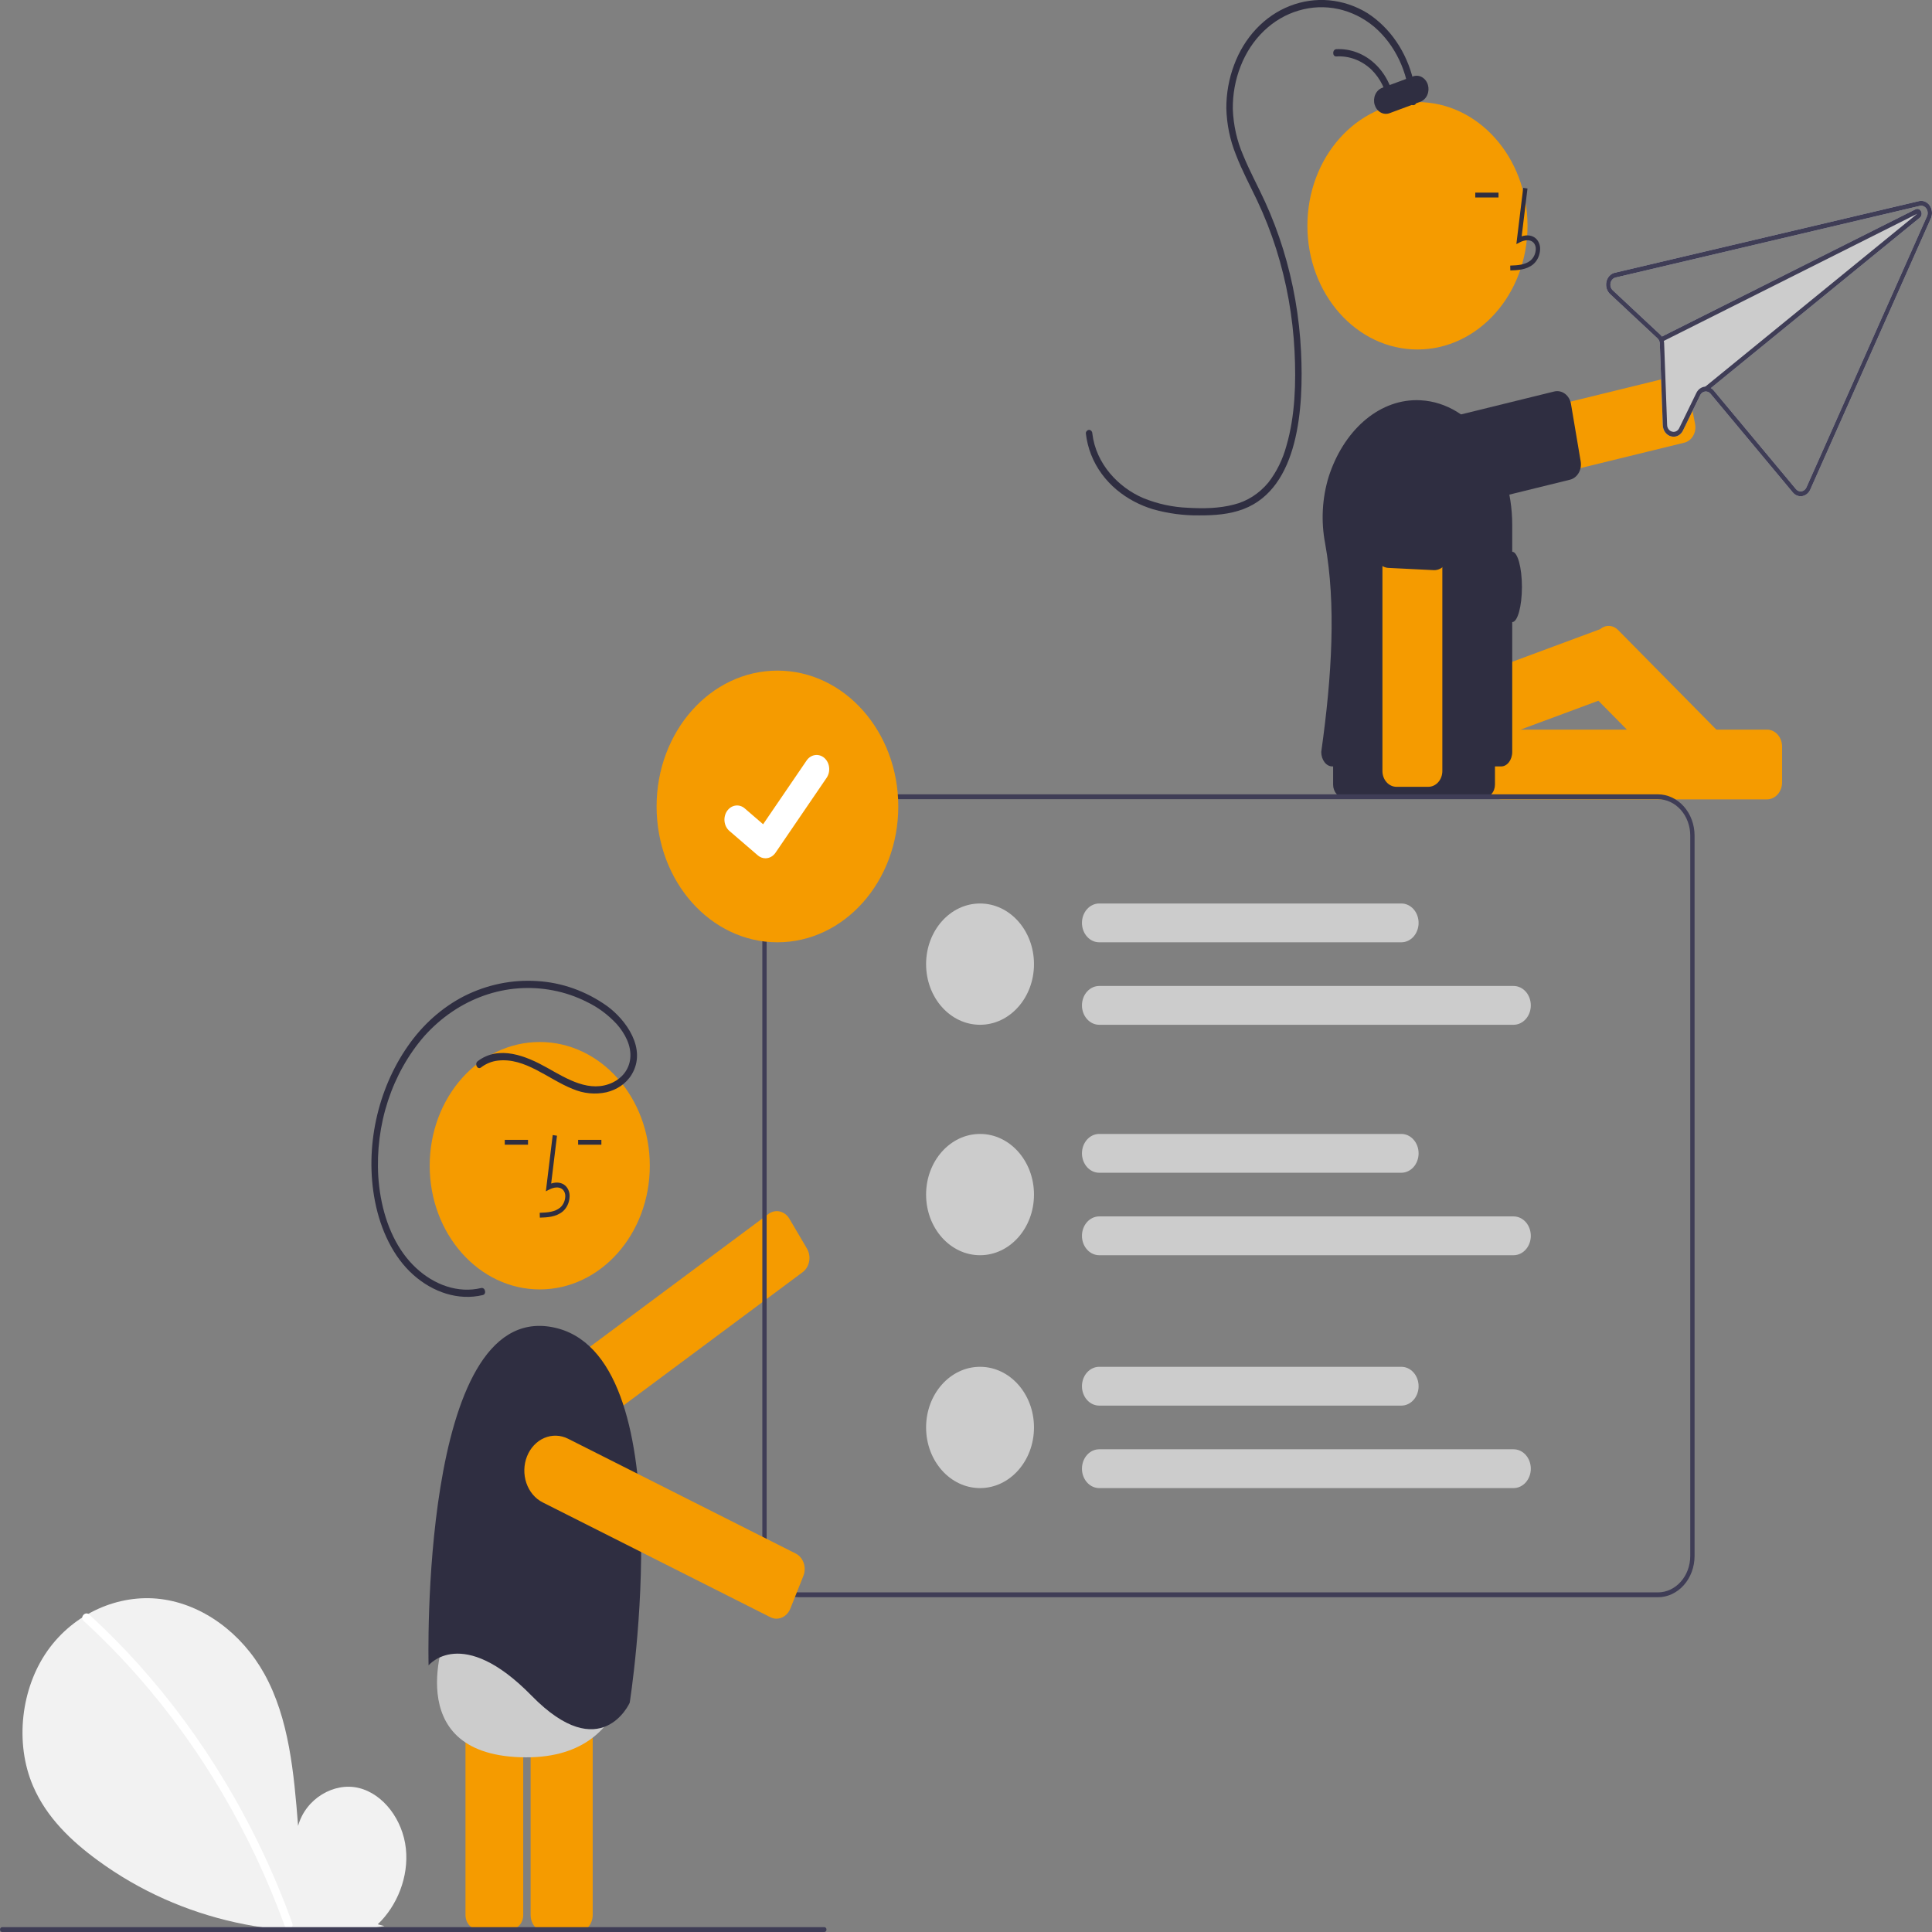 <svg width="480" height="480" viewBox="0 0 480 480" fill="none" xmlns="http://www.w3.org/2000/svg">
<rect x="0" y="0" width="480" height="480" fill="#808080" stroke="none"/>
<g clip-path="url(#clip0)">
<path d="M93.852 478.084C98.673 473.504 101.601 466.27 100.833 459.228C100.065 452.185 95.308 445.711 89.138 444.215C82.968 442.72 75.934 446.86 74.06 453.635C73.029 440.572 71.84 426.962 65.662 415.839C60.068 405.766 50.379 398.559 39.877 397.269C29.377 395.98 18.32 400.85 11.771 410.167C5.222 419.484 3.618 433.028 8.205 443.725C11.584 451.604 17.809 457.469 24.332 462.239C45.141 477.46 70.955 482.602 95.517 478.539L93.852 478.084Z" fill="#F2F2F2"/>
<path d="M22.155 401.12C30.82 409.053 38.769 417.926 45.887 427.61C53.007 437.283 59.274 447.711 64.603 458.745C67.581 464.935 70.256 471.303 72.617 477.82C73.098 479.146 71.183 479.723 70.707 478.412C66.526 466.922 61.353 455.919 55.262 445.563C49.201 435.245 42.264 425.611 34.548 416.799C30.183 411.817 25.579 407.108 20.755 402.694C19.766 401.789 21.175 400.222 22.155 401.12H22.155Z" fill="white"/>
<path d="M439.003 198.602H373.05C372.055 198.6 371.101 198.156 370.398 197.365C369.694 196.574 369.298 195.501 369.297 194.383V185.488C369.298 184.37 369.694 183.297 370.398 182.506C371.101 181.716 372.055 181.271 373.05 181.269H439.003C439.998 181.271 440.952 181.716 441.656 182.506C442.359 183.297 442.755 184.37 442.756 185.488V194.383C442.755 195.501 442.359 196.574 441.656 197.365C440.952 198.156 439.998 198.6 439.003 198.602V198.602Z" fill="#F59B00"/>
<path d="M430.103 185.001L401.996 156.513C401.391 155.899 400.613 155.544 399.798 155.508C398.983 155.473 398.183 155.761 397.537 156.321L336.025 179.151C335.148 179.477 334.422 180.182 334.007 181.109C333.591 182.037 333.52 183.112 333.809 184.099L336.29 192.545C336.432 193.034 336.66 193.487 336.958 193.877C337.257 194.267 337.621 194.587 338.03 194.819C338.439 195.05 338.885 195.188 339.342 195.226C339.798 195.263 340.257 195.199 340.692 195.037L397.117 174.094L420.137 197.426C420.775 198.076 421.605 198.435 422.466 198.434C422.528 198.434 422.589 198.432 422.651 198.428C423.108 198.403 423.556 198.276 423.97 198.055C424.383 197.834 424.753 197.523 425.059 197.14L430.358 190.533C430.976 189.761 431.296 188.745 431.248 187.708C431.201 186.671 430.789 185.697 430.103 185.001V185.001Z" fill="#F59B00"/>
<path d="M118.865 398.024C118.012 398.025 117.194 398.406 116.591 399.084C115.988 399.762 115.649 400.681 115.648 401.64V475.777C115.649 476.735 115.988 477.654 116.591 478.332C117.194 479.01 118.012 479.392 118.865 479.393H126.778C127.631 479.392 128.449 479.01 129.052 478.332C129.655 477.654 129.994 476.735 129.995 475.777V401.64C129.994 400.681 129.655 399.762 129.052 399.084C128.449 398.406 127.631 398.025 126.778 398.024H118.865Z" fill="#F59B00"/>
<path d="M143.502 479.995H135.588C134.593 479.994 133.639 479.549 132.936 478.758C132.232 477.967 131.836 476.895 131.835 475.777V401.64C131.836 400.522 132.232 399.449 132.936 398.658C133.639 397.868 134.593 397.423 135.588 397.421H143.502C144.497 397.423 145.45 397.868 146.154 398.658C146.858 399.449 147.253 400.522 147.255 401.64V475.777C147.253 476.895 146.858 477.967 146.154 478.758C145.45 479.549 144.497 479.994 143.502 479.995V479.995Z" fill="#F59B00"/>
<path d="M156.457 407.388C156.457 407.388 159.447 437.608 129.265 436.581C99.083 435.555 110.825 405.861 110.825 405.861C110.825 405.861 117.133 400.289 133.077 405.678C149.021 411.066 156.457 407.388 156.457 407.388Z" fill="#CCCCCC"/>
<path d="M143.487 355.958C141.829 355.961 140.215 355.364 138.883 354.254C137.551 353.144 136.573 351.581 136.094 349.797C135.615 348.013 135.661 346.103 136.224 344.35C136.787 342.598 137.838 341.096 139.221 340.067L190.92 301.605C191.331 301.299 191.791 301.088 192.275 300.982C192.759 300.876 193.256 300.879 193.739 300.989C194.222 301.1 194.681 301.316 195.09 301.626C195.498 301.936 195.849 302.333 196.121 302.795L200.488 310.212C201.036 311.146 201.233 312.286 201.034 313.382C200.836 314.478 200.259 315.44 199.43 316.059L147.731 354.521C146.473 355.459 144.997 355.959 143.487 355.958V355.958Z" fill="#F59B00"/>
<path d="M134.1 320.353C149.202 320.353 161.443 306.592 161.443 289.617C161.443 272.642 149.202 258.881 134.1 258.881C118.999 258.881 106.757 272.642 106.757 289.617C106.757 306.592 118.999 320.353 134.1 320.353Z" fill="#F59B00"/>
<path d="M134.12 302.519C135.893 302.464 138.099 302.395 139.798 301C140.304 300.567 140.72 300.015 141.016 299.383C141.313 298.751 141.482 298.053 141.514 297.34C141.545 296.832 141.471 296.324 141.297 295.854C141.124 295.385 140.857 294.966 140.516 294.632C139.629 293.789 138.333 293.591 136.936 294.052L138.383 282.164L137.321 282.001L135.619 295.977L136.507 295.519C137.535 294.989 138.947 294.719 139.824 295.552C140.04 295.77 140.208 296.041 140.315 296.344C140.422 296.646 140.466 296.973 140.442 297.297C140.416 297.829 140.289 298.347 140.068 298.818C139.848 299.289 139.54 299.701 139.166 300.026C137.843 301.112 136.085 301.252 134.091 301.315L134.12 302.519Z" fill="#2F2E41"/>
<path d="M149.412 283.19H143.637V284.395H149.412V283.19Z" fill="#2F2E41"/>
<path d="M131.183 283.19H125.408V284.395H131.183V283.19Z" fill="#2F2E41"/>
<path d="M106.48 413.755C106.48 413.755 104.119 323.527 137.171 329.719C170.223 335.911 156.451 423.043 156.451 423.043C156.451 423.043 149.369 438.965 132.056 421.274C114.743 403.582 106.48 413.755 106.48 413.755Z" fill="#2F2E41"/>
<path d="M118.678 263.656C123.998 259.596 130.713 262.354 135.882 265.252C140.903 268.066 146.561 271.647 152.241 268.936C154.46 267.878 156.263 265.807 156.577 263.036C156.95 259.736 155.174 256.646 153.2 254.402C151.053 252.093 148.553 250.241 145.819 248.934C143.14 247.579 140.317 246.614 137.419 246.063C131.68 244.948 125.786 245.391 120.23 247.355C114.674 249.318 109.615 252.746 105.475 257.352C101.471 261.943 98.377 267.435 96.397 273.468C94.417 279.5 93.596 285.935 93.989 292.35C94.44 299.187 96.383 306.159 100.28 311.527C103.937 316.563 109.413 320.103 115.256 320.399C116.688 320.474 118.123 320.343 119.525 320.009C120.535 319.767 120.966 321.51 119.953 321.752C113.866 323.211 107.561 321.044 102.734 316.775C97.652 312.282 94.534 305.48 93.167 298.471C90.551 285.059 93.828 270.625 101.339 259.887C105.047 254.539 109.851 250.278 115.341 247.467C121.011 244.621 127.205 243.343 133.405 243.741C139.587 244.09 145.585 246.226 150.818 249.943C155.499 253.343 160.774 260.552 156.957 266.929C155.529 269.314 153.159 270.767 150.699 271.364C147.876 271.982 144.955 271.696 142.269 270.539C136.153 268.111 130.497 262.687 123.652 263.509C122.161 263.683 120.73 264.27 119.489 265.217C118.631 265.873 117.825 264.307 118.678 263.656H118.678Z" fill="#2F2E41"/>
<path d="M352.29 123.668C351.052 122.773 350.077 121.487 349.489 119.97C348.902 118.453 348.728 116.774 348.989 115.146C349.25 113.518 349.935 112.013 350.956 110.822C351.978 109.632 353.291 108.808 354.729 108.457L415.307 93.633C416.21 93.413 417.154 93.605 417.931 94.166C418.708 94.728 419.256 95.613 419.453 96.628L419.191 96.692L419.453 96.628L421.136 105.319C421.234 105.822 421.242 106.341 421.161 106.847C421.08 107.354 420.911 107.837 420.663 108.27C420.416 108.703 420.095 109.076 419.719 109.37C419.343 109.663 418.92 109.871 418.473 109.98L357.895 124.803C357.632 124.868 357.367 124.916 357.1 124.949C355.413 125.156 353.715 124.703 352.29 123.668Z" fill="#F59B00"/>
<path d="M347.33 118.755C347.294 118.593 347.262 118.43 347.234 118.265C346.736 115.315 347.646 112.21 349.796 109.521C352.131 106.728 355.179 104.819 358.521 104.058L386.138 97.266C386.593 97.154 387.064 97.146 387.522 97.242C387.979 97.338 388.416 97.536 388.804 97.824C389.193 98.113 389.526 98.486 389.784 98.922C390.042 99.358 390.22 99.847 390.307 100.362L392.716 114.629C392.891 115.632 392.707 116.671 392.206 117.524C391.705 118.376 390.926 118.973 390.038 119.186L362.246 126.021C360.993 126.332 359.713 126.49 358.43 126.493C352.955 126.493 348.397 123.495 347.33 118.755Z" fill="#2F2E41"/>
<path d="M352.163 86.83C367.265 86.83 379.507 73.069 379.507 56.094C379.507 39.119 367.265 25.358 352.163 25.358C337.062 25.358 324.82 39.119 324.82 56.094C324.82 73.069 337.062 86.83 352.163 86.83Z" fill="#F59B00"/>
<path d="M375.238 67.189C377.01 67.133 379.216 67.064 380.915 65.669C381.421 65.236 381.837 64.684 382.134 64.052C382.43 63.42 382.6 62.722 382.631 62.009C382.662 61.502 382.588 60.993 382.415 60.523C382.242 60.054 381.974 59.635 381.634 59.301C380.746 58.458 379.45 58.26 378.053 58.721L379.5 46.834L378.438 46.67L376.737 60.646L377.624 60.188C378.652 59.658 380.064 59.388 380.941 60.221C381.157 60.439 381.325 60.71 381.432 61.013C381.539 61.315 381.583 61.642 381.559 61.966C381.533 62.498 381.406 63.016 381.186 63.487C380.965 63.958 380.657 64.37 380.283 64.695C378.96 65.781 377.202 65.921 375.208 65.984L375.238 67.189Z" fill="#2F2E41"/>
<path d="M372.3 47.859H366.525V49.064H372.3V47.859Z" fill="#2F2E41"/>
<path d="M350.25 25.267C350.049 21.634 349.156 18.092 347.631 14.88C346.106 11.669 343.985 8.863 341.411 6.653C338.752 4.44 335.684 2.929 332.434 2.232C329.183 1.535 325.835 1.671 322.638 2.629C319.462 3.557 316.514 5.283 314.018 7.678C311.521 10.072 309.54 13.073 308.226 16.453C306.902 19.808 306.242 23.446 306.29 27.116C306.436 31.106 307.318 35.02 308.88 38.607C310.492 42.556 312.526 46.26 314.292 50.12C316.031 53.927 317.532 57.865 318.783 61.907C321.329 70.142 322.831 78.739 323.245 87.444C323.901 101.167 322.733 121.202 308.951 126.469C305.447 127.808 301.666 128.057 297.991 128.046C294.121 128.099 290.261 127.591 286.507 126.534C280.001 124.581 273.824 119.995 271.052 112.871C270.413 111.225 269.985 109.487 269.78 107.706C269.722 107.218 270.191 106.807 270.584 106.802C270.796 106.808 270.997 106.905 271.147 107.073C271.297 107.242 271.383 107.468 271.388 107.706C272.286 115.299 277.914 121.121 284.025 123.739C287.595 125.193 291.347 126.009 295.142 126.156C298.92 126.371 302.842 126.337 306.541 125.36C309.834 124.559 312.83 122.645 315.127 119.874C317.175 117.224 318.702 114.119 319.609 110.76C321.784 103.296 322.012 95.09 321.63 87.31C321.197 78.633 319.663 70.07 317.074 61.882C315.766 57.747 314.188 53.727 312.354 49.854C310.562 46.065 308.572 42.384 307.062 38.435C305.588 34.805 304.778 30.88 304.679 26.892C304.667 23.208 305.32 19.561 306.596 16.168C307.851 12.763 309.733 9.694 312.118 7.164C314.503 4.633 317.337 2.699 320.434 1.487C323.585 0.254 326.931 -0.225 330.256 0.081C333.582 0.388 336.813 1.472 339.744 3.265C342.532 5.066 344.974 7.471 346.93 10.339C348.886 13.208 350.317 16.484 351.14 19.979C351.539 21.709 351.781 23.481 351.859 25.267C351.912 26.43 350.303 26.427 350.251 25.267H350.25Z" fill="#2F2E41"/>
<path d="M344.903 25.902C344.465 22.549 342.97 19.483 340.691 17.264C338.269 14.982 335.164 13.823 332.008 14.024C330.974 14.082 330.976 12.274 332.008 12.216C335.438 12.043 338.805 13.292 341.468 15.726C344.132 18.161 345.906 21.612 346.454 25.421C346.609 26.559 345.059 27.05 344.903 25.902V25.902Z" fill="#2F2E41"/>
<path d="M341.524 26.006C341.279 25.172 341.339 24.262 341.69 23.477C342.042 22.691 342.657 22.096 343.4 21.82L351.036 18.985C351.779 18.71 352.588 18.777 353.287 19.172C353.985 19.568 354.516 20.259 354.761 21.094C355.006 21.928 354.946 22.838 354.594 23.624C354.243 24.409 353.628 25.005 352.885 25.28L345.249 28.115C344.881 28.251 344.493 28.305 344.107 28.273C343.72 28.241 343.344 28.124 342.998 27.928C342.652 27.732 342.344 27.462 342.091 27.132C341.838 26.802 341.645 26.42 341.524 26.006V26.006Z" fill="#2F2E41"/>
<path d="M401.159 67.77C400.666 67.887 400.212 68.158 399.849 68.552C399.486 68.946 399.23 69.447 399.109 69.997C398.987 70.547 399.007 71.125 399.164 71.663C399.322 72.202 399.611 72.68 399.999 73.042L411.8 84.064C411.973 84.228 412.115 84.428 412.22 84.653C412.317 84.881 412.372 85.128 412.38 85.38L413.117 105.594C413.13 106.256 413.341 106.893 413.715 107.403C414.09 107.914 414.606 108.268 415.181 108.409L415.202 108.414C415.77 108.57 416.368 108.508 416.901 108.238C417.434 107.968 417.871 107.505 418.143 106.923L422.4 98.197C422.543 97.909 422.752 97.671 423.006 97.507C423.26 97.344 423.549 97.261 423.841 97.267C424.057 97.268 424.27 97.32 424.466 97.418C424.663 97.516 424.84 97.659 424.985 97.838L445.413 122.339C445.707 122.695 446.075 122.965 446.483 123.125C446.891 123.285 447.328 123.332 447.756 123.26C448.182 123.188 448.587 123.003 448.936 122.719C449.285 122.435 449.569 122.061 449.763 121.628L479.715 54.267C479.941 53.76 480.036 53.191 479.988 52.627C479.939 52.062 479.75 51.524 479.442 51.074C479.134 50.625 478.719 50.282 478.245 50.086C477.772 49.89 477.258 49.848 476.764 49.965L475.795 50.193L401.159 67.77L401.159 67.77ZM400.681 72.116C400.449 71.898 400.275 71.611 400.181 71.287C400.087 70.964 400.076 70.617 400.15 70.287C400.223 69.957 400.377 69.656 400.595 69.42C400.813 69.184 401.086 69.022 401.382 68.952L475.994 51.381L476.987 51.147C477.283 51.078 477.59 51.105 477.873 51.223C478.156 51.341 478.404 51.546 478.589 51.815C478.774 52.084 478.887 52.405 478.917 52.743C478.947 53.081 478.892 53.422 478.758 53.726L448.806 121.087C448.689 121.347 448.519 121.572 448.309 121.742C448.099 121.912 447.856 122.023 447.599 122.065C447.343 122.107 447.082 122.079 446.837 121.983C446.593 121.887 446.373 121.726 446.195 121.513L425.768 97.012C425.569 96.767 425.333 96.562 425.071 96.407L476.976 54.08C477.18 53.917 477.327 53.679 477.392 53.407C477.456 53.135 477.434 52.846 477.33 52.591C477.225 52.335 477.044 52.129 476.818 52.007C476.592 51.886 476.336 51.857 476.093 51.926C476.033 51.941 475.975 51.964 475.92 51.992L412.897 83.615C412.775 83.439 412.636 83.279 412.482 83.138L400.681 72.116V72.116Z" fill="#CCCCCC"/>
<path d="M401.159 67.77C400.666 67.887 400.212 68.158 399.849 68.552C399.486 68.946 399.23 69.447 399.109 69.997C398.987 70.547 399.007 71.125 399.164 71.663C399.322 72.202 399.611 72.68 399.999 73.042L411.8 84.064C411.973 84.228 412.115 84.428 412.22 84.653C412.317 84.881 412.372 85.128 412.38 85.38L413.117 105.594C413.13 106.256 413.341 106.893 413.715 107.403C414.09 107.914 414.606 108.268 415.181 108.409L415.202 108.414C415.77 108.57 416.368 108.508 416.901 108.238C417.434 107.968 417.871 107.505 418.143 106.923L422.4 98.197C422.543 97.909 422.752 97.671 423.006 97.507C423.26 97.344 423.549 97.261 423.841 97.267C424.057 97.268 424.27 97.32 424.466 97.418C424.663 97.516 424.84 97.659 424.985 97.838L445.413 122.339C445.707 122.695 446.075 122.965 446.483 123.125C446.891 123.285 447.328 123.332 447.756 123.26C448.182 123.188 448.587 123.003 448.936 122.719C449.285 122.435 449.569 122.061 449.763 121.628L479.715 54.267C479.941 53.76 480.036 53.191 479.988 52.627C479.939 52.062 479.75 51.524 479.442 51.074C479.134 50.625 478.719 50.282 478.245 50.086C477.772 49.89 477.258 49.848 476.764 49.965L475.795 50.193L401.159 67.77L401.159 67.77ZM400.681 72.116C400.449 71.898 400.275 71.611 400.181 71.287C400.087 70.964 400.076 70.617 400.15 70.287C400.223 69.957 400.377 69.656 400.595 69.42C400.813 69.184 401.086 69.022 401.382 68.952L475.994 51.381L476.987 51.147C477.283 51.078 477.59 51.105 477.873 51.223C478.156 51.341 478.404 51.546 478.589 51.815C478.774 52.084 478.887 52.405 478.917 52.743C478.947 53.081 478.892 53.422 478.758 53.726L448.806 121.087C448.689 121.347 448.519 121.572 448.309 121.742C448.099 121.912 447.856 122.023 447.599 122.065C447.343 122.107 447.082 122.079 446.837 121.983C446.593 121.886 446.373 121.726 446.195 121.513L425.768 97.012C425.568 96.767 425.333 96.562 425.071 96.407C424.697 96.182 424.28 96.062 423.855 96.059C423.795 96.056 423.734 96.059 423.673 96.062L423.668 96.061C423.213 96.087 422.771 96.244 422.385 96.516C421.999 96.789 421.681 97.168 421.462 97.617L417.204 106.349C417.041 106.699 416.778 106.978 416.457 107.139C416.136 107.3 415.775 107.335 415.435 107.238L415.424 107.235C415.078 107.153 414.767 106.941 414.543 106.634C414.318 106.328 414.193 105.944 414.188 105.547L413.451 85.333C413.445 85.119 413.418 84.907 413.37 84.7L413.371 84.694C413.326 84.496 413.262 84.303 413.18 84.12C413.102 83.941 413.007 83.772 412.897 83.615C412.775 83.439 412.636 83.279 412.482 83.138L400.681 72.116V72.116Z" fill="#3F3D56"/>
<path d="M412.897 83.615L475.92 51.992C475.975 51.964 476.033 51.941 476.093 51.926C476.335 51.857 476.592 51.886 476.818 52.007C477.044 52.129 477.225 52.335 477.329 52.591C477.434 52.846 477.456 53.135 477.392 53.407C477.327 53.679 477.18 53.917 476.976 54.08L425.071 96.407L424.156 97.156L423.528 96.18L423.668 96.061L423.673 96.062L476.344 53.102L413.371 84.694L413.37 84.7L413.096 84.834L412.659 83.733L412.897 83.615Z" fill="#3F3D56"/>
<path d="M334.157 179.571C333.375 179.572 332.626 179.921 332.073 180.543C331.52 181.164 331.209 182.006 331.208 182.885V194.939C331.209 195.817 331.52 196.66 332.073 197.281C332.626 197.903 333.375 198.252 334.157 198.253H368.47C369.252 198.252 370.001 197.903 370.554 197.281C371.107 196.66 371.418 195.817 371.419 194.939V182.885C371.418 182.006 371.107 181.164 370.554 180.543C370.001 179.921 369.252 179.572 368.47 179.571H334.157Z" fill="#2F2E41"/>
<path d="M330.112 118.43C328.473 123.768 328.168 129.508 329.228 135.027C331.955 150.055 330.94 167.819 328.26 186.803C328.26 188.8 329.497 190.419 331.024 190.419H372.944C374.471 190.419 375.708 188.8 375.708 186.803V130.453C375.708 113.802 365.638 100.175 353.043 99.452C352.693 99.428 352.338 99.416 351.984 99.416C342.158 99.416 333.709 107.269 330.112 118.43Z" fill="#2F2E41"/>
<path d="M343.462 191.564V121.875C343.462 119.657 344.246 117.529 345.642 115.96C347.038 114.392 348.93 113.51 350.904 113.51C352.878 113.51 354.77 114.392 356.166 115.96C357.562 117.529 358.346 119.657 358.346 121.875V191.564C358.345 192.603 357.977 193.598 357.324 194.333C356.67 195.067 355.785 195.48 354.861 195.482H346.947C346.023 195.48 345.138 195.067 344.484 194.333C343.831 193.598 343.464 192.603 343.462 191.564V191.564Z" fill="#F59B00"/>
<path d="M356.192 141.649L344.944 141.093C344.021 141.046 343.152 140.589 342.528 139.823C341.904 139.057 341.576 138.045 341.615 137.007L342.405 116.837C342.455 115.491 342.741 114.169 343.246 112.947C343.751 111.725 344.466 110.627 345.349 109.716C346.232 108.805 347.266 108.099 348.393 107.638C349.519 107.176 350.715 106.97 351.913 107.029C353.11 107.088 354.286 107.412 355.371 107.983C356.457 108.554 357.432 109.359 358.241 110.354C359.049 111.349 359.675 112.513 360.083 113.78C360.491 115.047 360.672 116.392 360.616 117.738L359.826 137.908C359.787 138.916 359.403 139.867 358.756 140.565C358.108 141.262 357.246 141.652 356.349 141.653C356.297 141.653 356.244 141.652 356.192 141.649Z" fill="#2F2E41"/>
<path d="M375.708 154.56C377.04 154.56 378.121 150.647 378.121 145.821C378.121 140.995 377.04 137.083 375.708 137.083C374.376 137.083 373.295 140.995 373.295 145.821C373.295 150.647 374.376 154.56 375.708 154.56Z" fill="#2F2E41"/>
<path d="M243.488 254.603C250.891 254.603 256.892 247.857 256.892 239.536C256.892 231.215 250.891 224.469 243.488 224.469C236.086 224.469 230.085 231.215 230.085 239.536C230.085 247.857 236.086 254.603 243.488 254.603Z" fill="#CCCCCC"/>
<path d="M376.037 254.603H273.098C271.961 254.603 270.87 254.095 270.065 253.19C269.261 252.286 268.809 251.06 268.809 249.781C268.809 248.503 269.261 247.276 270.065 246.372C270.87 245.468 271.961 244.96 273.098 244.96H376.037C377.175 244.96 378.266 245.468 379.07 246.372C379.875 247.276 380.326 248.503 380.326 249.781C380.326 251.06 379.875 252.286 379.07 253.19C378.266 254.095 377.175 254.603 376.037 254.603Z" fill="#CCCCCC"/>
<path d="M348.158 234.112H273.098C271.961 234.112 270.87 233.604 270.065 232.7C269.261 231.796 268.809 230.569 268.809 229.291C268.809 228.012 269.261 226.786 270.065 225.881C270.87 224.977 271.961 224.469 273.098 224.469H348.158C349.296 224.469 350.386 224.977 351.191 225.881C351.995 226.786 352.447 228.012 352.447 229.291C352.447 230.569 351.995 231.796 351.191 232.7C350.386 233.604 349.296 234.112 348.158 234.112Z" fill="#CCCCCC"/>
<path d="M243.488 311.856C250.891 311.856 256.892 305.11 256.892 296.789C256.892 288.468 250.891 281.723 243.488 281.723C236.086 281.723 230.085 288.468 230.085 296.789C230.085 305.11 236.086 311.856 243.488 311.856Z" fill="#CCCCCC"/>
<path d="M376.037 311.856H273.098C271.961 311.856 270.87 311.348 270.065 310.444C269.261 309.54 268.809 308.313 268.809 307.035C268.809 305.756 269.261 304.53 270.065 303.625C270.87 302.721 271.961 302.213 273.098 302.213H376.037C377.175 302.213 378.266 302.721 379.07 303.625C379.875 304.53 380.326 305.756 380.326 307.035C380.326 308.313 379.875 309.54 379.07 310.444C378.266 311.348 377.175 311.856 376.037 311.856Z" fill="#CCCCCC"/>
<path d="M348.158 291.365H273.098C271.961 291.365 270.87 290.857 270.065 289.953C269.261 289.049 268.809 287.823 268.809 286.544C268.809 285.265 269.261 284.039 270.065 283.135C270.87 282.231 271.961 281.723 273.098 281.723H348.158C349.296 281.723 350.386 282.231 351.191 283.135C351.995 284.039 352.447 285.265 352.447 286.544C352.447 287.823 351.995 289.049 351.191 289.953C350.386 290.857 349.296 291.365 348.158 291.365Z" fill="#CCCCCC"/>
<path d="M243.488 369.712C250.891 369.712 256.892 362.966 256.892 354.645C256.892 346.324 250.891 339.579 243.488 339.579C236.086 339.579 230.085 346.324 230.085 354.645C230.085 362.966 236.086 369.712 243.488 369.712Z" fill="#CCCCCC"/>
<path d="M376.037 369.712H273.098C271.961 369.712 270.87 369.204 270.065 368.3C269.261 367.396 268.809 366.169 268.809 364.891C268.809 363.612 269.261 362.386 270.065 361.481C270.87 360.577 271.961 360.069 273.098 360.069H376.037C377.175 360.069 378.266 360.577 379.07 361.481C379.875 362.386 380.326 363.612 380.326 364.891C380.326 366.169 379.875 367.396 379.07 368.3C378.266 369.204 377.175 369.712 376.037 369.712Z" fill="#CCCCCC"/>
<path d="M348.158 349.221H273.098C271.961 349.221 270.87 348.713 270.065 347.809C269.261 346.905 268.809 345.679 268.809 344.4C268.809 343.121 269.261 341.895 270.065 340.991C270.87 340.087 271.961 339.579 273.098 339.579H348.158C349.296 339.579 350.386 340.087 351.191 340.991C351.995 341.895 352.447 343.121 352.447 344.4C352.447 345.679 351.995 346.905 351.191 347.809C350.386 348.713 349.296 349.221 348.158 349.221Z" fill="#CCCCCC"/>
<path d="M411.898 396.832H198.514C196.097 396.829 193.78 395.749 192.072 393.828C190.363 391.907 189.402 389.303 189.399 386.587V207.595C189.402 204.878 190.363 202.274 192.072 200.353C193.78 198.433 196.097 197.352 198.514 197.349H411.898C414.314 197.352 416.631 198.433 418.339 200.353C420.048 202.274 421.009 204.878 421.012 207.595V386.587C421.009 389.303 420.048 391.907 418.339 393.828C416.631 395.749 414.314 396.829 411.898 396.832ZM198.514 198.555C196.381 198.557 194.337 199.511 192.83 201.205C191.322 202.9 190.474 205.198 190.471 207.595V386.587C190.474 388.983 191.322 391.281 192.83 392.976C194.337 394.671 196.381 395.624 198.514 395.627H411.898C414.03 395.624 416.074 394.671 417.581 392.976C419.089 391.281 419.937 388.983 419.94 386.587V207.595C419.937 205.198 419.089 202.9 417.581 201.205C416.074 199.511 414.03 198.557 411.898 198.555H198.514Z" fill="#3F3D56"/>
<path d="M193.152 234.112C209.734 234.112 223.176 219.002 223.176 200.363C223.176 181.723 209.734 166.613 193.152 166.613C176.57 166.613 163.128 181.723 163.128 200.363C163.128 219.002 176.57 234.112 193.152 234.112Z" fill="#F59B00"/>
<path d="M190.176 213.237C189.501 213.239 188.843 212.993 188.302 212.538L188.269 212.509L181.213 206.437C180.886 206.155 180.612 205.804 180.406 205.404C180.2 205.003 180.066 204.561 180.012 204.102C179.958 203.643 179.985 203.177 180.091 202.73C180.197 202.283 180.381 201.864 180.631 201.497C180.882 201.129 181.194 200.821 181.55 200.589C181.907 200.358 182.3 200.207 182.708 200.147C183.116 200.086 183.531 200.116 183.929 200.235C184.327 200.355 184.699 200.561 185.026 200.843L189.596 204.782L200.397 188.949C200.647 188.582 200.959 188.274 201.316 188.042C201.672 187.811 202.066 187.66 202.474 187.6C202.882 187.539 203.297 187.57 203.694 187.689C204.092 187.809 204.465 188.015 204.792 188.297L204.724 188.4L204.793 188.299C205.452 188.868 205.884 189.708 205.992 190.634C206.101 191.56 205.879 192.497 205.374 193.239L192.67 211.862C192.376 212.291 191.998 212.638 191.566 212.877C191.133 213.115 190.658 213.239 190.176 213.237V213.237Z" fill="white"/>
<path d="M192.922 402.158C192.394 402.158 191.872 402.032 191.391 401.788H191.391L134.826 373.264C133.901 372.799 133.067 372.133 132.372 371.306C131.676 370.478 131.133 369.504 130.772 368.44C130.411 367.377 130.241 366.243 130.27 365.105C130.299 363.967 130.528 362.847 130.942 361.808C131.357 360.769 131.949 359.832 132.686 359.051C133.423 358.27 134.289 357.659 135.236 357.255C136.183 356.85 137.191 356.659 138.204 356.693C139.216 356.726 140.213 356.984 141.137 357.451L197.702 385.975C198.152 386.201 198.557 386.525 198.895 386.928C199.234 387.331 199.498 387.805 199.673 388.323C199.849 388.84 199.932 389.392 199.917 389.946C199.903 390.499 199.792 391.045 199.59 391.55L196.351 399.666C196.054 400.408 195.572 401.038 194.963 401.481C194.355 401.923 193.646 402.158 192.922 402.158V402.158Z" fill="#F59B00"/>
<path d="M204.806 480H0.536C0.394 480 0.258 479.937 0.157 479.824C0.056 479.71 0 479.557 0 479.397C0 479.238 0.056 479.084 0.157 478.971C0.258 478.858 0.394 478.795 0.536 478.795H204.806C204.948 478.795 205.084 478.858 205.185 478.971C205.285 479.084 205.342 479.238 205.342 479.397C205.342 479.557 205.285 479.71 205.185 479.824C205.084 479.937 204.948 480 204.806 480Z" fill="#3F3D56"/>
</g>
<defs>
<clipPath id="clip0">
<rect width="480" height="480" fill="white"/>
</clipPath>
</defs>
</svg>
